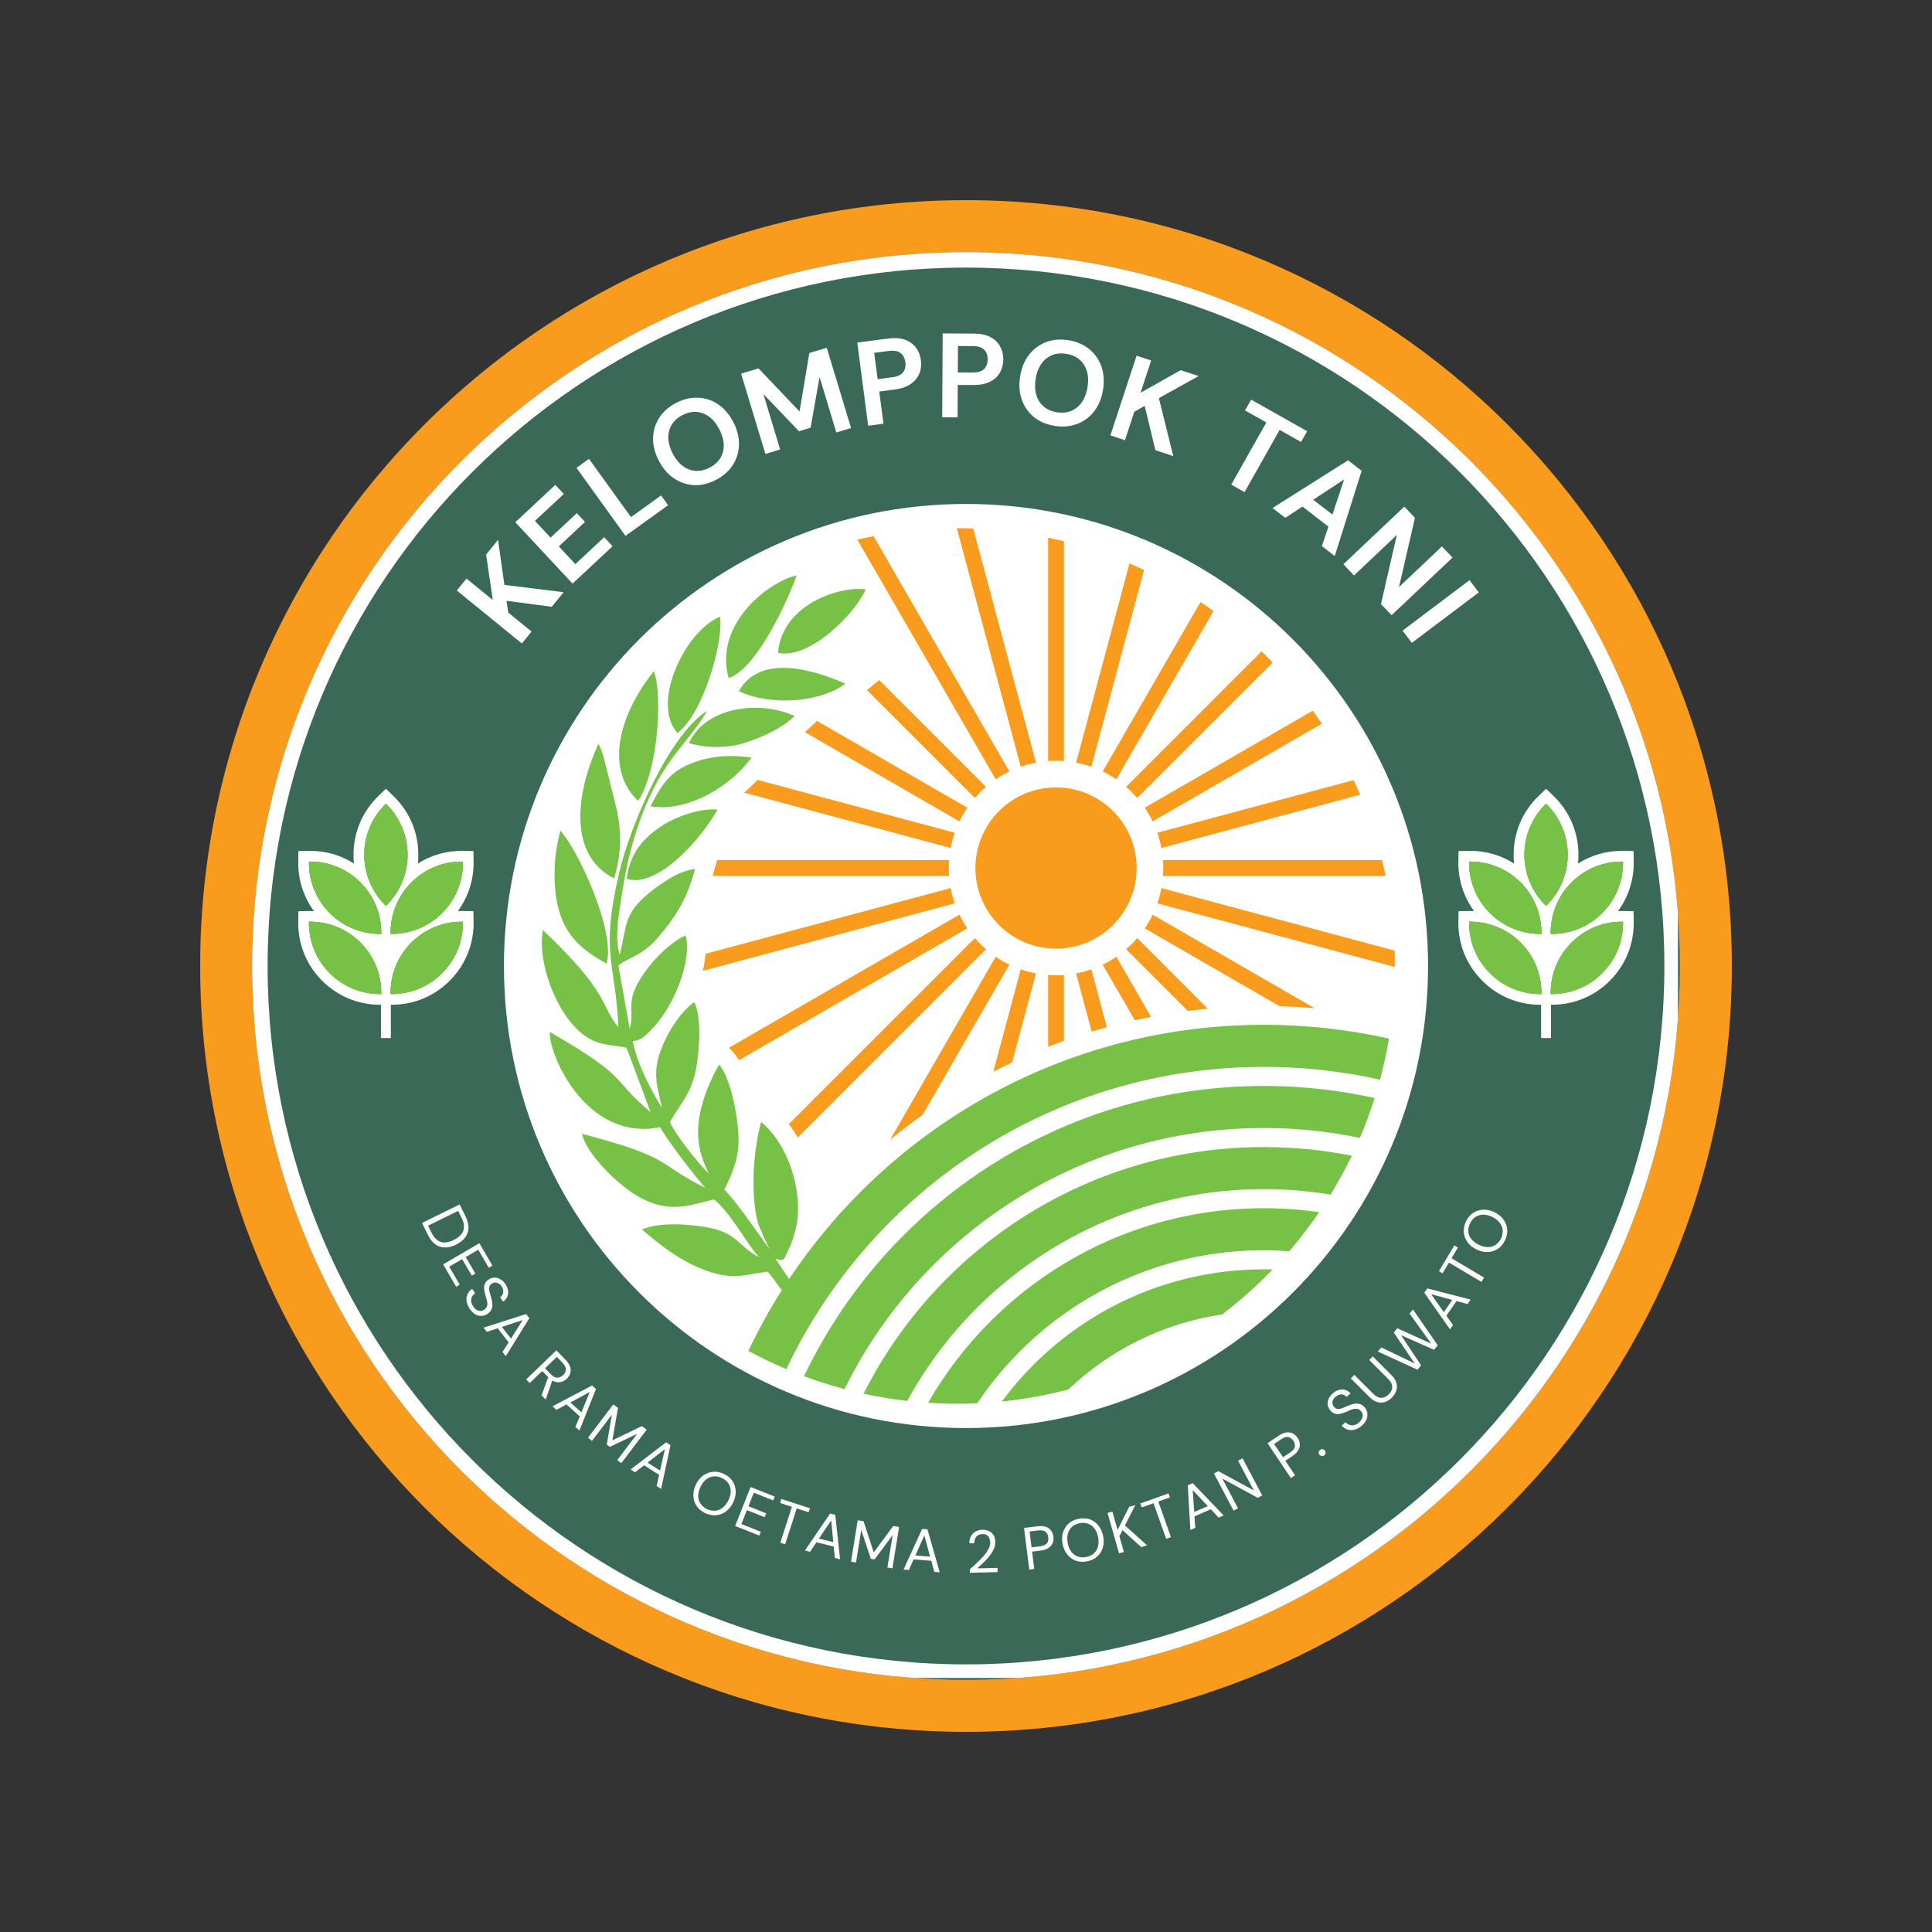 <svg xmlns="http://www.w3.org/2000/svg" xmlns:xlink="http://www.w3.org/1999/xlink" width="500" zoomAndPan="magnify" viewBox="0 0 375 375" height="500" preserveAspectRatio="xMidYMid meet" version="1.2"><rect x="0" y="0" width="375" height="375" fill="#333333" stroke="none"/><defs><clipPath id="9dbf26612f"><path d="M 38.852 38.852 L 336.148 38.852 L 336.148 336.148 L 38.852 336.148 Z M 38.852 38.852 "/></clipPath><clipPath id="fe95347f27"><path d="M 187.5 38.852 C 105.402 38.852 38.852 105.402 38.852 187.5 C 38.852 269.598 105.402 336.148 187.5 336.148 C 269.598 336.148 336.148 269.598 336.148 187.5 C 336.148 105.402 269.598 38.852 187.5 38.852 Z M 187.5 38.852 "/></clipPath><clipPath id="60fd1e4ea3"><path d="M 0.852 0.852 L 298.148 0.852 L 298.148 298.148 L 0.852 298.148 Z M 0.852 0.852 "/></clipPath><clipPath id="c0e31110ae"><path d="M 149.5 0.852 C 67.402 0.852 0.852 67.402 0.852 149.5 C 0.852 231.598 67.402 298.148 149.5 298.148 C 231.598 298.148 298.148 231.598 298.148 149.5 C 298.148 67.402 231.598 0.852 149.5 0.852 Z M 149.5 0.852 "/></clipPath><clipPath id="288720eb44"><rect x="0" width="299" y="0" height="299"/></clipPath><clipPath id="74df8979da"><path d="M 48.941 48.941 L 326.059 48.941 L 326.059 326.059 L 48.941 326.059 Z M 48.941 48.941 "/></clipPath><clipPath id="d04de8c568"><path d="M 187.5 48.941 C 110.977 48.941 48.941 110.977 48.941 187.5 C 48.941 264.023 110.977 326.059 187.5 326.059 C 264.023 326.059 326.059 264.023 326.059 187.5 C 326.059 110.977 264.023 48.941 187.5 48.941 Z M 187.5 48.941 "/></clipPath><clipPath id="161b462e43"><path d="M 0.941 0.941 L 278.059 0.941 L 278.059 278.059 L 0.941 278.059 Z M 0.941 0.941 "/></clipPath><clipPath id="19cabf9811"><path d="M 139.5 0.941 C 62.977 0.941 0.941 62.977 0.941 139.5 C 0.941 216.023 62.977 278.059 139.5 278.059 C 216.023 278.059 278.059 216.023 278.059 139.5 C 278.059 62.977 216.023 0.941 139.5 0.941 Z M 139.5 0.941 "/></clipPath><clipPath id="a5c4eb776a"><rect x="0" width="279" y="0" height="279"/></clipPath><clipPath id="d09b77405b"><path d="M 48.941 48.941 L 325.691 48.941 L 325.691 325.691 L 48.941 325.691 Z M 48.941 48.941 "/></clipPath><clipPath id="1ace2c5203"><path d="M 187.496 48.941 C 110.973 48.941 48.941 110.973 48.941 187.496 C 48.941 264.02 110.973 326.055 187.496 326.055 C 264.02 326.055 326.055 264.02 326.055 187.496 C 326.055 110.973 264.02 48.941 187.496 48.941 Z M 187.496 48.941 "/></clipPath><clipPath id="f9eab97860"><path d="M 97.816 97.816 L 277.184 97.816 L 277.184 277.184 L 97.816 277.184 Z M 97.816 97.816 "/></clipPath><clipPath id="162660336d"><path d="M 187.5 97.816 C 137.969 97.816 97.816 137.969 97.816 187.5 C 97.816 237.031 137.969 277.184 187.5 277.184 C 237.031 277.184 277.184 237.031 277.184 187.5 C 277.184 137.969 237.031 97.816 187.5 97.816 Z M 187.5 97.816 "/></clipPath><clipPath id="2124b24910"><path d="M 0.816 0.816 L 180.184 0.816 L 180.184 180.184 L 0.816 180.184 Z M 0.816 0.816 "/></clipPath><clipPath id="5caa065c7b"><path d="M 90.5 0.816 C 40.969 0.816 0.816 40.969 0.816 90.5 C 0.816 140.031 40.969 180.184 90.5 180.184 C 140.031 180.184 180.184 140.031 180.184 90.5 C 180.184 40.969 140.031 0.816 90.5 0.816 Z M 90.5 0.816 "/></clipPath><clipPath id="23a52ab82b"><rect x="0" width="181" y="0" height="181"/></clipPath><clipPath id="ef1a6385ae"><path d="M 136 102.52 L 270.719 102.52 L 270.719 222 L 136 222 Z M 136 102.52 "/></clipPath><clipPath id="fe783d4ade"><path d="M 105 111 L 270 111 L 270 272.77 L 105 272.77 Z M 105 111 "/></clipPath><clipPath id="bbca2e6431"><path d="M 57.812 153.086 L 92 153.086 L 92 201.836 L 57.812 201.836 Z M 57.812 153.086 "/></clipPath><clipPath id="699f3361fc"><path d="M 283 153.086 L 317.496 153.086 L 317.496 201.836 L 283 201.836 Z M 283 153.086 "/></clipPath><clipPath id="3e56f524cb"><rect x="0" width="212" y="0" height="74"/></clipPath><clipPath id="a9334e857a"><rect x="0" width="220" y="0" height="80"/></clipPath></defs><g id="06336a9259"><g clip-rule="nonzero" clip-path="url(#9dbf26612f)"><g clip-rule="nonzero" clip-path="url(#fe95347f27)"><g transform="matrix(1,0,0,1,38,38)"><g clip-path="url(#288720eb44)"><g clip-rule="nonzero" clip-path="url(#60fd1e4ea3)"><g clip-rule="nonzero" clip-path="url(#c0e31110ae)"><path style=" stroke:none;fill-rule:nonzero;fill:#f99b1c;fill-opacity:1;" d="M 0.852 0.852 L 298.148 0.852 L 298.148 298.148 L 0.852 298.148 Z M 0.852 0.852 "/></g></g></g></g></g></g><g clip-rule="nonzero" clip-path="url(#74df8979da)"><g clip-rule="nonzero" clip-path="url(#d04de8c568)"><g transform="matrix(1,0,0,1,48,48)"><g clip-path="url(#a5c4eb776a)"><g clip-rule="nonzero" clip-path="url(#161b462e43)"><g clip-rule="nonzero" clip-path="url(#19cabf9811)"><path style=" stroke:none;fill-rule:nonzero;fill:#3b6958;fill-opacity:1;" d="M 0.941 0.941 L 278.059 0.941 L 278.059 278.059 L 0.941 278.059 Z M 0.941 0.941 "/></g></g></g></g></g></g><g clip-rule="nonzero" clip-path="url(#d09b77405b)"><g clip-rule="nonzero" clip-path="url(#1ace2c5203)"><path style="fill:none;stroke-width:8;stroke-linecap:butt;stroke-linejoin:miter;stroke:#ffffff;stroke-opacity:1;stroke-miterlimit:4;" d="M 184.742 0.002 C 82.71 0.002 0.002 82.71 0.002 184.742 C 0.002 286.773 82.71 369.487 184.742 369.487 C 286.773 369.487 369.487 286.773 369.487 184.742 C 369.487 82.71 286.773 0.002 184.742 0.002 Z M 184.742 0.002 " transform="matrix(0.75,0,0,0.75,48.94,48.94)"/></g></g><g clip-rule="nonzero" clip-path="url(#f9eab97860)"><g clip-rule="nonzero" clip-path="url(#162660336d)"><g transform="matrix(1,0,0,1,97,97)"><g clip-path="url(#23a52ab82b)"><g clip-rule="nonzero" clip-path="url(#2124b24910)"><g clip-rule="nonzero" clip-path="url(#5caa065c7b)"><path style=" stroke:none;fill-rule:nonzero;fill:#ffffff;fill-opacity:1;" d="M 0.816 0.816 L 180.184 0.816 L 180.184 180.184 L 0.816 180.184 Z M 0.816 0.816 "/></g></g></g></g></g></g><g clip-rule="nonzero" clip-path="url(#ef1a6385ae)"><path style=" stroke:none;fill-rule:evenodd;fill:#f99b1c;fill-opacity:1;" d="M 185.785 102.52 C 186.832 102.52 187.867 102.543 188.902 102.582 L 201.082 148.035 C 200.066 148.227 199.078 148.492 198.125 148.824 L 185.715 102.52 Z M 204.977 152.836 C 213.621 152.836 220.625 159.844 220.625 168.484 C 220.625 177.129 213.621 184.137 204.977 184.137 C 196.332 184.137 189.328 177.129 189.328 168.484 C 189.328 159.844 196.332 152.836 204.977 152.836 Z M 203.445 104.363 C 204.473 104.578 205.492 104.816 206.508 105.066 L 206.508 147.723 C 206.004 147.688 205.492 147.668 204.977 147.668 C 204.461 147.668 203.949 147.688 203.445 147.723 Z M 219.234 109.359 C 220.184 109.766 221.129 110.195 222.062 110.637 L 211.832 148.824 C 210.871 148.492 209.887 148.227 208.871 148.035 Z M 233.02 116.852 C 233.871 117.422 234.711 118.008 235.539 118.609 L 216.684 151.27 C 215.844 150.699 214.957 150.184 214.031 149.734 Z M 244.867 126.426 C 245.602 127.137 246.324 127.859 247.031 128.594 L 220.738 154.887 C 220.07 154.113 219.348 153.391 218.574 152.723 Z M 254.82 137.938 C 255.418 138.773 256 139.613 256.566 140.469 L 223.727 159.43 C 223.277 158.504 222.766 157.621 222.191 156.777 Z M 262.742 151.422 C 263.18 152.355 263.605 153.301 264.012 154.254 L 225.426 164.59 C 225.234 163.574 224.969 162.59 224.637 161.633 Z M 268.254 166.953 C 268.508 167.969 268.742 168.988 268.957 170.016 L 225.738 170.016 C 225.773 169.512 225.793 169 225.793 168.484 C 225.793 167.969 225.773 167.457 225.738 166.953 Z M 270.703 184.512 C 270.738 185.504 270.762 186.492 270.762 187.492 C 270.762 187.562 270.758 187.629 270.758 187.695 L 224.637 175.34 C 224.969 174.383 225.234 173.395 225.426 172.379 Z M 248.383 195.312 L 222.191 180.191 C 222.766 179.352 223.277 178.465 223.727 177.539 L 255.164 195.691 C 252.906 195.5 250.645 195.375 248.383 195.312 Z M 230.547 196.219 L 218.574 184.246 C 219.348 183.578 220.07 182.855 220.738 182.082 L 234.441 195.785 C 233.141 195.91 231.844 196.055 230.547 196.219 Z M 220.266 198.031 L 214.031 187.234 C 214.957 186.785 215.844 186.273 216.684 185.699 L 223.422 197.371 C 222.367 197.578 221.312 197.797 220.266 198.031 Z M 158.574 139.926 L 187.762 156.777 C 187.191 157.621 186.676 158.504 186.227 159.43 L 156.223 142.105 C 156.395 141.957 156.566 141.801 156.73 141.645 Z M 170.656 131.996 L 191.379 152.723 C 190.605 153.391 189.883 154.113 189.215 154.887 L 168.277 133.949 Z M 166.406 104.742 C 167.449 104.496 168.5 104.277 169.559 104.074 L 195.922 149.734 C 194.996 150.184 194.113 150.699 193.27 151.27 Z M 147.02 151.371 L 185.316 161.633 C 184.984 162.59 184.715 163.574 184.523 164.59 L 144.43 153.848 C 145.355 153.062 146.223 152.23 147.02 151.371 Z M 139.172 166.953 L 184.215 166.953 C 184.18 167.457 184.16 167.969 184.16 168.484 C 184.16 169 184.18 169.512 184.215 170.016 L 138.324 170.016 C 138.355 169.898 138.391 169.777 138.426 169.66 Z M 136.938 185.129 L 184.523 172.379 C 184.715 173.395 184.984 174.383 185.316 175.34 L 136.426 188.438 C 136.68 187.32 136.855 186.211 136.938 185.129 Z M 141.508 203.359 L 186.227 177.539 C 186.676 178.465 187.191 179.352 187.762 180.191 L 143.414 205.797 C 143.059 205.188 142.672 204.641 142.25 204.176 Z M 153.113 218.18 L 189.215 182.082 C 189.883 182.855 190.605 183.578 191.379 184.246 L 154.84 220.789 C 154.312 219.871 153.738 219 153.113 218.18 Z M 172.75 221.242 L 193.27 185.699 C 194.113 186.273 194.996 186.785 195.922 187.234 L 179.086 216.391 C 176.922 217.93 174.809 219.547 172.75 221.242 Z M 192.801 208.016 L 198.125 188.148 C 199.078 188.477 200.066 188.746 201.082 188.938 L 196.453 206.207 C 195.227 206.785 194.008 207.391 192.801 208.016 Z M 203.445 203.184 L 203.445 189.246 C 203.949 189.281 204.461 189.301 204.977 189.301 C 205.492 189.301 206.004 189.281 206.508 189.246 L 206.508 202.027 C 205.48 202.398 204.461 202.785 203.445 203.184 Z M 211.898 200.238 L 208.871 188.938 C 209.887 188.746 210.871 188.477 211.832 188.148 L 214.84 199.383 C 213.855 199.656 212.875 199.938 211.898 200.238 Z M 211.898 200.238 "/></g><g clip-rule="nonzero" clip-path="url(#fe783d4ade)"><path style=" stroke:none;fill-rule:evenodd;fill:#77c146;fill-opacity:1;" d="M 269.59 201.586 C 269.141 204.293 268.559 206.957 267.859 209.566 C 260.602 207.941 253.055 207.078 245.309 207.078 C 217 207.078 191.367 218.555 172.816 237.105 C 164.547 245.375 157.684 255.055 152.617 265.75 C 150.098 264.68 147.645 263.496 145.262 262.199 C 147.188 258.137 149.355 254.211 151.742 250.441 C 150.98 249.395 149.367 247.168 149 246.852 C 144.426 247.352 142.305 248.695 136.352 246.348 C 131.539 244.449 127.988 241.523 124.582 238.621 L 126.316 238.07 C 129.512 237.398 132.941 237.602 136.258 238.062 C 143.395 239.059 143.023 241.906 147.48 244.082 C 145.742 242.766 141.863 235.297 138.57 232.805 C 133.805 233.945 129.367 235.953 122.699 231.5 C 118.938 228.984 113.535 223.414 113 220.074 C 131.016 224.824 127.07 225.695 136.926 230.57 C 134.965 228.461 129.195 220.906 128.129 218.777 L 126.195 219.074 C 113.043 220.094 106.434 204.309 106.723 200.297 C 122.535 209.449 118.188 209.051 126.277 215.859 L 121.609 203.363 C 118.672 202.664 116.359 203.168 113.242 200.836 C 108.129 197.012 104.25 187.059 105.363 180.504 C 118.547 193.039 116.348 194.867 120.031 199.406 C 119.465 186.438 116.465 185.383 120.18 169.387 C 122.301 160.262 129.926 142.5 137.242 137.988 C 135.102 141.809 131.93 144.891 129.348 148.789 C 124.512 156.09 121.926 165.305 120.676 173.801 C 120.191 177.094 119.461 180.738 119.973 184.02 C 120.062 184.586 120.172 184.961 120.277 185.352 C 121.66 180.004 120.949 177.5 125.727 173.547 C 128.062 171.613 131.793 168.93 134.91 168.691 C 133.547 173.641 131.965 176.734 128.695 180.805 C 127.277 182.578 126.227 183.68 124.387 184.895 C 123.074 185.762 120.867 186.613 120.02 187.402 L 122.23 199.664 C 123.285 195.805 121.086 194.504 125.027 188.875 C 127.246 185.703 130.324 182.832 133.082 181.547 C 134.383 186.664 130.695 195.234 126.992 199.234 C 125.566 200.777 124.609 201.965 122.797 202.066 C 123.715 206.434 125.926 210.816 128.473 215.047 C 127.926 211.957 126.566 209.16 127.996 204.641 C 129.16 200.953 131.949 196.449 134.781 194.488 C 135.996 197.203 135.875 201.965 135.367 205.824 C 134.598 211.625 132.871 213.07 130.004 217.797 C 131.176 220.344 135.551 225.848 137.625 227.84 C 134.285 221.562 134.844 215.277 139.551 206.625 C 141.621 208.902 142.754 215.012 143.082 217.582 C 143.73 222.738 143.293 225.539 140.598 230.898 C 143.293 233.625 147.098 239.449 149.5 242.586 C 149.168 242.176 147.254 237.969 147.078 237.277 C 145.652 231.688 146.18 223.438 147.734 217.758 C 153.184 222.301 155.871 231.496 154.59 237.883 C 154.309 239.297 153.816 241.02 153.172 242.309 C 152.074 244.492 152.352 244.922 150.516 244.305 C 150.98 244.98 152.238 246.867 153.156 248.266 C 157.223 242.168 161.879 236.496 167.043 231.332 C 187.074 211.301 214.746 198.914 245.309 198.914 C 253.652 198.914 261.773 199.84 269.59 201.586 Z M 266.82 213.129 C 265.988 215.766 265.031 218.348 263.953 220.867 C 257.934 219.609 251.699 218.945 245.309 218.945 C 220.273 218.945 197.613 229.094 181.207 245.496 C 174.207 252.5 168.344 260.641 163.926 269.621 C 161.25 268.914 158.629 268.074 156.062 267.117 C 160.938 256.895 167.516 247.641 175.434 239.723 C 193.316 221.84 218.02 210.781 245.309 210.781 C 252.699 210.781 259.895 211.59 266.82 213.129 Z M 262.387 224.324 C 261.137 226.914 259.758 229.434 258.262 231.871 C 254.047 231.172 249.719 230.809 245.309 230.809 C 223.551 230.809 203.855 239.629 189.598 253.887 C 184.285 259.199 179.727 265.266 176.102 271.914 C 173.227 271.586 170.398 271.121 167.617 270.512 C 171.812 262.195 177.301 254.637 183.824 248.113 C 199.559 232.379 221.297 222.645 245.309 222.645 C 251.156 222.645 256.863 223.223 262.387 224.324 Z M 256.059 235.277 C 254.262 237.914 252.32 240.445 250.246 242.859 C 248.617 242.738 246.969 242.676 245.309 242.676 C 226.828 242.676 210.098 250.168 197.988 262.277 C 194.906 265.359 192.125 268.742 189.688 272.375 C 188.395 272.434 187.094 272.469 185.785 272.469 C 183.887 272.469 182.008 272.398 180.141 272.277 C 183.461 266.492 187.531 261.191 192.215 256.504 C 205.801 242.914 224.574 234.512 245.309 234.512 C 248.957 234.512 252.547 234.773 256.059 235.277 Z M 247.023 246.398 C 243.988 249.555 240.707 252.477 237.219 255.133 C 225.734 256.824 215.402 262.062 207.375 269.695 C 203.184 270.793 198.871 271.582 194.457 272.031 C 196.328 269.5 198.387 267.113 200.605 264.895 C 212.047 253.453 227.852 246.379 245.309 246.379 C 245.879 246.379 246.453 246.387 247.023 246.398 Z M 151.004 126.703 C 157.207 128.121 166.156 118.875 168.023 114.41 C 163.723 113.66 151.887 116.887 151.004 126.703 Z M 143.395 134.156 C 150.359 137.395 160.164 135.898 164.062 132.699 C 158.027 130.012 147.547 126.785 143.395 134.156 Z M 133.734 144.242 C 137.633 145.391 141.816 145.098 144.676 144.152 C 148.184 142.988 151.559 141.492 154.246 138.984 C 147.051 135.688 136.664 137.48 133.734 144.242 Z M 126.281 156.488 C 132.781 157.66 141.234 153.332 145.875 147.051 C 141.828 146.422 137.941 146.773 134.824 147.922 C 130.699 149.441 128.863 151.297 126.281 156.488 Z M 141.43 131.629 C 147.016 129.723 152.965 116.355 154.633 111.703 C 149.75 112.633 138.434 120.82 141.43 131.629 Z M 121.633 170.562 C 127.254 172.461 135.512 163.703 139.277 157.148 C 136.031 156.785 131.266 158.504 128.805 160.082 C 124.949 162.559 122.344 165.336 121.633 170.562 Z M 131.496 142.258 C 136.336 138.785 140.465 124.855 139.773 119.688 C 133.02 122.406 126.25 136.453 131.496 142.258 Z M 123.859 155.449 C 127.746 149.73 128.656 134.754 126.922 130.27 C 120.262 138.539 117.258 149.211 123.859 155.449 Z M 119.215 170.52 C 121.598 162 119.812 157.762 118.203 151.07 L 117.055 146.523 C 116.996 146.363 116.82 145.879 116.754 145.715 C 116.352 144.738 116.703 145.375 116.141 144.383 C 111.844 153.855 110.117 165.871 119.215 170.52 Z M 117.742 187.051 C 119.562 180.734 112.086 164.754 108.777 161.254 C 107.398 166.051 107.324 171.836 108.242 175.719 C 109.375 180.512 111.598 183.688 117.742 187.051 Z M 117.742 187.051 "/></g><g clip-rule="nonzero" clip-path="url(#bbca2e6431)"><path style=" stroke:none;fill-rule:nonzero;fill:#ffffff;fill-opacity:1;" d="M 91.891 176.863 L 89.875 176.828 C 89.785 176.828 89.695 176.824 89.605 176.824 C 89.359 176.824 89.113 176.832 88.871 176.844 C 90.91 174.066 91.984 170.723 91.926 167.203 L 91.891 165.188 L 89.875 165.152 C 89.785 165.152 89.695 165.152 89.605 165.152 C 86.551 165.152 83.625 166.012 81.105 167.613 C 81.168 167.051 81.195 166.484 81.195 165.91 C 81.195 161.57 79.477 157.516 76.355 154.496 L 74.906 153.094 L 73.457 154.496 C 70.336 157.516 68.613 161.57 68.613 165.91 C 68.613 166.484 68.645 167.051 68.703 167.613 C 66.184 166.008 63.262 165.152 60.203 165.152 C 60.113 165.152 60.023 165.152 59.938 165.152 L 57.922 165.188 L 57.887 167.203 C 57.828 170.719 58.898 174.066 60.938 176.844 C 60.695 176.832 60.449 176.824 60.203 176.824 C 60.113 176.824 60.023 176.824 59.938 176.828 L 57.922 176.859 L 57.887 178.875 C 57.812 183.219 59.465 187.301 62.535 190.371 C 65.535 193.371 69.52 195.023 73.762 195.023 C 73.824 195.023 73.883 195.023 73.945 195.023 L 73.945 201.484 L 75.863 201.484 L 75.863 195.023 C 75.926 195.023 75.984 195.023 76.047 195.023 C 80.289 195.023 84.277 193.371 87.277 190.371 C 90.348 187.301 91.996 183.219 91.926 178.879 Z M 91.891 176.863 "/></g><path style=" stroke:none;fill-rule:nonzero;fill:#77c146;fill-opacity:1;" d="M 79.113 165.91 C 79.113 169.805 77.5 173.32 74.906 175.828 C 72.312 173.32 70.699 169.805 70.699 165.91 C 70.699 162.02 72.312 158.5 74.906 155.996 C 77.5 158.504 79.113 162.02 79.113 165.91 Z M 79.113 165.91 "/><path style=" stroke:none;fill-rule:nonzero;fill:#77c146;fill-opacity:1;" d="M 85.801 177.227 C 83.047 179.977 79.422 181.324 75.816 181.266 C 75.754 177.656 77.102 174.027 79.852 171.277 C 82.605 168.523 86.234 167.176 89.84 167.238 C 89.898 170.844 88.555 174.473 85.801 177.227 Z M 85.801 177.227 "/><path style=" stroke:none;fill-rule:nonzero;fill:#77c146;fill-opacity:1;" d="M 69.957 171.277 C 72.711 174.027 74.059 177.656 73.996 181.262 C 70.391 181.324 66.762 179.977 64.008 177.227 C 61.254 174.473 59.91 170.844 59.973 167.238 C 63.578 167.176 67.207 168.523 69.957 171.277 Z M 69.957 171.277 "/><path style=" stroke:none;fill-rule:nonzero;fill:#77c146;fill-opacity:1;" d="M 85.801 188.898 C 83.047 191.652 79.422 193 75.816 192.938 C 75.754 189.332 77.102 185.703 79.852 182.949 C 82.605 180.195 86.234 178.852 89.84 178.914 C 89.898 182.52 88.555 186.148 85.801 188.898 Z M 85.801 188.898 "/><path style=" stroke:none;fill-rule:nonzero;fill:#77c146;fill-opacity:1;" d="M 69.957 182.949 C 72.711 185.703 74.059 189.328 73.996 192.938 C 70.391 193 66.762 191.652 64.008 188.898 C 61.254 186.145 59.91 182.52 59.973 178.91 C 63.578 178.852 67.207 180.199 69.957 182.949 Z M 69.957 182.949 "/><path style=" stroke:none;fill-rule:nonzero;fill:#77c146;fill-opacity:1;" d="M 79.113 165.91 C 79.113 169.805 77.5 173.32 74.906 175.828 C 72.312 173.32 70.699 169.805 70.699 165.91 C 70.699 162.02 72.312 158.5 74.906 155.996 C 77.5 158.504 79.113 162.02 79.113 165.91 Z M 79.113 165.91 "/><path style=" stroke:none;fill-rule:nonzero;fill:#77c146;fill-opacity:1;" d="M 79.113 165.91 C 79.113 169.805 77.5 173.32 74.906 175.828 C 72.312 173.32 70.699 169.805 70.699 165.91 C 70.699 162.02 72.312 158.5 74.906 155.996 C 77.5 158.504 79.113 162.02 79.113 165.91 Z M 79.113 165.91 "/><path style=" stroke:none;fill-rule:nonzero;fill:#77c146;fill-opacity:1;" d="M 85.801 177.227 C 83.047 179.977 79.422 181.324 75.816 181.266 C 75.754 177.656 77.102 174.027 79.852 171.277 C 82.605 168.523 86.234 167.176 89.84 167.238 C 89.898 170.844 88.555 174.473 85.801 177.227 Z M 85.801 177.227 "/><path style=" stroke:none;fill-rule:nonzero;fill:#77c146;fill-opacity:1;" d="M 69.957 171.277 C 72.711 174.027 74.059 177.656 73.996 181.262 C 70.391 181.324 66.762 179.977 64.008 177.227 C 61.254 174.473 59.91 170.844 59.973 167.238 C 63.578 167.176 67.207 168.523 69.957 171.277 Z M 69.957 171.277 "/><path style=" stroke:none;fill-rule:nonzero;fill:#77c146;fill-opacity:1;" d="M 85.801 188.898 C 83.047 191.652 79.422 193 75.816 192.938 C 75.754 189.332 77.102 185.703 79.852 182.949 C 82.605 180.195 86.234 178.852 89.84 178.914 C 89.898 182.52 88.555 186.148 85.801 188.898 Z M 85.801 188.898 "/><path style=" stroke:none;fill-rule:nonzero;fill:#77c146;fill-opacity:1;" d="M 69.957 182.949 C 72.711 185.703 74.059 189.328 73.996 192.938 C 70.391 193 66.762 191.652 64.008 188.898 C 61.254 186.145 59.91 182.52 59.973 178.91 C 63.578 178.852 67.207 180.199 69.957 182.949 Z M 69.957 182.949 "/><path style=" stroke:none;fill-rule:nonzero;fill:#77c146;fill-opacity:1;" d="M 85.801 177.227 C 83.047 179.977 79.422 181.324 75.816 181.266 C 75.754 177.656 77.102 174.027 79.852 171.277 C 82.605 168.523 86.234 167.176 89.84 167.238 C 89.898 170.844 88.555 174.473 85.801 177.227 Z M 85.801 177.227 "/><path style=" stroke:none;fill-rule:nonzero;fill:#77c146;fill-opacity:1;" d="M 69.957 171.277 C 72.711 174.027 74.059 177.656 73.996 181.262 C 70.391 181.324 66.762 179.977 64.008 177.227 C 61.254 174.473 59.91 170.844 59.973 167.238 C 63.578 167.176 67.207 168.523 69.957 171.277 Z M 69.957 171.277 "/><path style=" stroke:none;fill-rule:nonzero;fill:#77c146;fill-opacity:1;" d="M 85.801 188.898 C 83.047 191.652 79.422 193 75.816 192.938 C 75.754 189.332 77.102 185.703 79.852 182.949 C 82.605 180.195 86.234 178.852 89.84 178.914 C 89.898 182.52 88.555 186.148 85.801 188.898 Z M 85.801 188.898 "/><path style=" stroke:none;fill-rule:nonzero;fill:#77c146;fill-opacity:1;" d="M 69.957 182.949 C 72.711 185.703 74.059 189.328 73.996 192.938 C 70.391 193 66.762 191.652 64.008 188.898 C 61.254 186.145 59.91 182.52 59.973 178.91 C 63.578 178.852 67.207 180.199 69.957 182.949 Z M 69.957 182.949 "/><path style=" stroke:none;fill-rule:nonzero;fill:#77c146;fill-opacity:1;" d="M 85.801 177.227 C 83.047 179.977 79.422 181.324 75.816 181.266 C 75.754 177.656 77.102 174.027 79.852 171.277 C 82.605 168.523 86.234 167.176 89.84 167.238 C 89.898 170.844 88.555 174.473 85.801 177.227 Z M 85.801 177.227 "/><path style=" stroke:none;fill-rule:nonzero;fill:#77c146;fill-opacity:1;" d="M 69.957 171.277 C 72.711 174.027 74.059 177.656 73.996 181.262 C 70.391 181.324 66.762 179.977 64.008 177.227 C 61.254 174.473 59.91 170.844 59.973 167.238 C 63.578 167.176 67.207 168.523 69.957 171.277 Z M 69.957 171.277 "/><path style=" stroke:none;fill-rule:nonzero;fill:#77c146;fill-opacity:1;" d="M 85.801 188.898 C 83.047 191.652 79.422 193 75.816 192.938 C 75.754 189.332 77.102 185.703 79.852 182.949 C 82.605 180.195 86.234 178.852 89.84 178.914 C 89.898 182.52 88.555 186.148 85.801 188.898 Z M 85.801 188.898 "/><path style=" stroke:none;fill-rule:nonzero;fill:#77c146;fill-opacity:1;" d="M 69.957 182.949 C 72.711 185.703 74.059 189.328 73.996 192.938 C 70.391 193 66.762 191.652 64.008 188.898 C 61.254 186.145 59.91 182.52 59.973 178.91 C 63.578 178.852 67.207 180.199 69.957 182.949 Z M 69.957 182.949 "/><g clip-rule="nonzero" clip-path="url(#699f3361fc)"><path style=" stroke:none;fill-rule:nonzero;fill:#ffffff;fill-opacity:1;" d="M 317.074 176.863 L 315.059 176.828 C 314.969 176.828 314.875 176.824 314.785 176.824 C 314.539 176.824 314.297 176.832 314.055 176.844 C 316.094 174.066 317.164 170.723 317.105 167.203 L 317.074 165.188 L 315.059 165.152 C 314.969 165.152 314.875 165.152 314.785 165.152 C 311.73 165.152 308.809 166.012 306.289 167.613 C 306.348 167.051 306.379 166.484 306.379 165.91 C 306.379 161.57 304.66 157.516 301.539 154.496 L 300.09 153.094 L 298.641 154.496 C 295.516 157.516 293.797 161.57 293.797 165.91 C 293.797 166.484 293.828 167.051 293.887 167.613 C 291.367 166.008 288.441 165.152 285.383 165.152 C 285.297 165.152 285.207 165.152 285.117 165.152 L 283.102 165.188 L 283.07 167.203 C 283.008 170.719 284.082 174.066 286.121 176.844 C 285.875 176.832 285.629 176.824 285.383 176.824 C 285.297 176.824 285.207 176.824 285.117 176.828 L 283.102 176.859 L 283.07 178.875 C 282.996 183.219 284.645 187.301 287.715 190.371 C 290.715 193.371 294.703 195.023 298.941 195.023 C 299.004 195.023 299.066 195.023 299.129 195.023 L 299.129 201.484 L 301.047 201.484 L 301.047 195.023 C 301.105 195.023 301.168 195.023 301.227 195.023 C 305.469 195.023 309.457 193.371 312.457 190.371 C 315.527 187.301 317.18 183.219 317.105 178.879 Z M 317.074 176.863 "/></g><path style=" stroke:none;fill-rule:nonzero;fill:#77c146;fill-opacity:1;" d="M 304.293 165.91 C 304.293 169.805 302.68 173.32 300.09 175.828 C 297.492 173.32 295.883 169.805 295.883 165.91 C 295.883 162.02 297.492 158.5 300.09 155.996 C 302.68 158.504 304.293 162.02 304.293 165.91 Z M 304.293 165.91 "/><path style=" stroke:none;fill-rule:nonzero;fill:#77c146;fill-opacity:1;" d="M 310.984 177.227 C 308.23 179.977 304.605 181.324 300.996 181.266 C 300.934 177.656 302.281 174.027 305.035 171.277 C 307.789 168.523 311.414 167.176 315.023 167.238 C 315.082 170.844 313.734 174.473 310.984 177.227 Z M 310.984 177.227 "/><path style=" stroke:none;fill-rule:nonzero;fill:#77c146;fill-opacity:1;" d="M 295.141 171.277 C 297.895 174.027 299.238 177.656 299.18 181.262 C 295.57 181.324 291.945 179.977 289.191 177.227 C 286.438 174.473 285.09 170.844 285.152 167.238 C 288.762 167.176 292.387 168.523 295.141 171.277 Z M 295.141 171.277 "/><path style=" stroke:none;fill-rule:nonzero;fill:#77c146;fill-opacity:1;" d="M 310.984 188.898 C 308.23 191.652 304.605 193 300.996 192.938 C 300.934 189.332 302.281 185.703 305.035 182.949 C 307.789 180.195 311.414 178.852 315.023 178.914 C 315.082 182.52 313.734 186.148 310.984 188.898 Z M 310.984 188.898 "/><path style=" stroke:none;fill-rule:nonzero;fill:#77c146;fill-opacity:1;" d="M 295.141 182.949 C 297.895 185.703 299.238 189.328 299.18 192.938 C 295.57 193 291.945 191.652 289.191 188.898 C 286.438 186.145 285.09 182.52 285.152 178.91 C 288.762 178.852 292.387 180.199 295.141 182.949 Z M 295.141 182.949 "/><path style=" stroke:none;fill-rule:nonzero;fill:#77c146;fill-opacity:1;" d="M 304.293 165.91 C 304.293 169.805 302.68 173.32 300.09 175.828 C 297.492 173.32 295.883 169.805 295.883 165.91 C 295.883 162.02 297.492 158.5 300.09 155.996 C 302.68 158.504 304.293 162.02 304.293 165.91 Z M 304.293 165.91 "/><path style=" stroke:none;fill-rule:nonzero;fill:#77c146;fill-opacity:1;" d="M 304.293 165.91 C 304.293 169.805 302.68 173.32 300.09 175.828 C 297.492 173.32 295.883 169.805 295.883 165.91 C 295.883 162.02 297.492 158.5 300.09 155.996 C 302.68 158.504 304.293 162.02 304.293 165.91 Z M 304.293 165.91 "/><path style=" stroke:none;fill-rule:nonzero;fill:#77c146;fill-opacity:1;" d="M 310.984 177.227 C 308.23 179.977 304.605 181.324 300.996 181.266 C 300.934 177.656 302.281 174.027 305.035 171.277 C 307.789 168.523 311.414 167.176 315.023 167.238 C 315.082 170.844 313.734 174.473 310.984 177.227 Z M 310.984 177.227 "/><path style=" stroke:none;fill-rule:nonzero;fill:#77c146;fill-opacity:1;" d="M 295.141 171.277 C 297.895 174.027 299.238 177.656 299.18 181.262 C 295.57 181.324 291.945 179.977 289.191 177.227 C 286.438 174.473 285.09 170.844 285.152 167.238 C 288.762 167.176 292.387 168.523 295.141 171.277 Z M 295.141 171.277 "/><path style=" stroke:none;fill-rule:nonzero;fill:#77c146;fill-opacity:1;" d="M 310.984 188.898 C 308.23 191.652 304.605 193 300.996 192.938 C 300.934 189.332 302.281 185.703 305.035 182.949 C 307.789 180.195 311.414 178.852 315.023 178.914 C 315.082 182.52 313.734 186.148 310.984 188.898 Z M 310.984 188.898 "/><path style=" stroke:none;fill-rule:nonzero;fill:#77c146;fill-opacity:1;" d="M 295.141 182.949 C 297.895 185.703 299.238 189.328 299.18 192.938 C 295.57 193 291.945 191.652 289.191 188.898 C 286.438 186.145 285.09 182.52 285.152 178.91 C 288.762 178.852 292.387 180.199 295.141 182.949 Z M 295.141 182.949 "/><path style=" stroke:none;fill-rule:nonzero;fill:#77c146;fill-opacity:1;" d="M 310.984 177.227 C 308.23 179.977 304.605 181.324 300.996 181.266 C 300.934 177.656 302.281 174.027 305.035 171.277 C 307.789 168.523 311.414 167.176 315.023 167.238 C 315.082 170.844 313.734 174.473 310.984 177.227 Z M 310.984 177.227 "/><path style=" stroke:none;fill-rule:nonzero;fill:#77c146;fill-opacity:1;" d="M 295.141 171.277 C 297.895 174.027 299.238 177.656 299.18 181.262 C 295.57 181.324 291.945 179.977 289.191 177.227 C 286.438 174.473 285.09 170.844 285.152 167.238 C 288.762 167.176 292.387 168.523 295.141 171.277 Z M 295.141 171.277 "/><path style=" stroke:none;fill-rule:nonzero;fill:#77c146;fill-opacity:1;" d="M 310.984 188.898 C 308.23 191.652 304.605 193 300.996 192.938 C 300.934 189.332 302.281 185.703 305.035 182.949 C 307.789 180.195 311.414 178.852 315.023 178.914 C 315.082 182.52 313.734 186.148 310.984 188.898 Z M 310.984 188.898 "/><path style=" stroke:none;fill-rule:nonzero;fill:#77c146;fill-opacity:1;" d="M 295.141 182.949 C 297.895 185.703 299.238 189.328 299.18 192.938 C 295.57 193 291.945 191.652 289.191 188.898 C 286.438 186.145 285.09 182.52 285.152 178.91 C 288.762 178.852 292.387 180.199 295.141 182.949 Z M 295.141 182.949 "/><path style=" stroke:none;fill-rule:nonzero;fill:#77c146;fill-opacity:1;" d="M 310.984 177.227 C 308.23 179.977 304.605 181.324 300.996 181.266 C 300.934 177.656 302.281 174.027 305.035 171.277 C 307.789 168.523 311.414 167.176 315.023 167.238 C 315.082 170.844 313.734 174.473 310.984 177.227 Z M 310.984 177.227 "/><path style=" stroke:none;fill-rule:nonzero;fill:#77c146;fill-opacity:1;" d="M 295.141 171.277 C 297.895 174.027 299.238 177.656 299.18 181.262 C 295.57 181.324 291.945 179.977 289.191 177.227 C 286.438 174.473 285.09 170.844 285.152 167.238 C 288.762 167.176 292.387 168.523 295.141 171.277 Z M 295.141 171.277 "/><path style=" stroke:none;fill-rule:nonzero;fill:#77c146;fill-opacity:1;" d="M 310.984 188.898 C 308.23 191.652 304.605 193 300.996 192.938 C 300.934 189.332 302.281 185.703 305.035 182.949 C 307.789 180.195 311.414 178.852 315.023 178.914 C 315.082 182.52 313.734 186.148 310.984 188.898 Z M 310.984 188.898 "/><path style=" stroke:none;fill-rule:nonzero;fill:#77c146;fill-opacity:1;" d="M 295.141 182.949 C 297.895 185.703 299.238 189.328 299.18 192.938 C 295.57 193 291.945 191.652 289.191 188.898 C 286.438 186.145 285.09 182.52 285.152 178.91 C 288.762 178.852 292.387 180.199 295.141 182.949 Z M 295.141 182.949 "/><g transform="matrix(1,0,0,1,82,58)"><g clip-path="url(#3e56f524cb)"><g style="fill:#ffffff;fill-opacity:1;"><g transform="translate(18.294, 68.12)"><path style="stroke:none" d="M 1 -1.219 L -11.625 -11.5 L -9.75 -13.812 L -4.641 -9.656 L -5.938 -18.484 L -3.625 -21.328 L -2.391 -12.594 L 9.109 -11.172 L 6.797 -8.344 L -1.984 -9.5 L -1.641 -7.219 L 2.875 -3.531 Z M 1 -1.219 "/></g></g><g style="fill:#ffffff;fill-opacity:1;"><g transform="translate(27.974, 56.352)"><path style="stroke:none" d="M 1.156 -1.078 L -9.953 -12.984 L -2.188 -20.234 L -0.547 -18.469 L -6.141 -13.25 L -3.109 -10 L 1.984 -14.75 L 3.578 -13.047 L -1.516 -8.297 L 1.703 -4.859 L 7.297 -10.078 L 8.922 -8.328 Z M 1.156 -1.078 "/></g></g><g style="fill:#ffffff;fill-opacity:1;"><g transform="translate(38.129, 46.935)"><path style="stroke:none" d="M 1.281 -0.922 L -8.234 -14.125 L -5.812 -15.875 L 2.344 -4.562 L 8.188 -8.766 L 9.547 -6.875 Z M 1.281 -0.922 "/></g></g><g style="fill:#ffffff;fill-opacity:1;"><g transform="translate(48.655, 39.116)"><path style="stroke:none" d="M 8.297 -3.969 C 6.859 -3.219 5.43 -2.879 4.016 -2.953 C 2.609 -3.035 1.312 -3.484 0.125 -4.297 C -1.062 -5.109 -2.035 -6.25 -2.797 -7.719 C -3.555 -9.188 -3.922 -10.641 -3.891 -12.078 C -3.859 -13.516 -3.461 -14.828 -2.703 -16.016 C -1.941 -17.203 -0.844 -18.172 0.594 -18.922 C 2.031 -19.66 3.453 -19.992 4.859 -19.922 C 6.273 -19.859 7.578 -19.422 8.766 -18.609 C 9.953 -17.797 10.926 -16.656 11.688 -15.188 C 12.445 -13.719 12.812 -12.266 12.781 -10.828 C 12.75 -9.391 12.352 -8.07 11.594 -6.875 C 10.832 -5.676 9.734 -4.707 8.297 -3.969 Z M 7.078 -6.344 C 8.461 -7.051 9.328 -8.07 9.672 -9.406 C 10.023 -10.738 9.789 -12.195 8.969 -13.781 C 8.156 -15.363 7.102 -16.395 5.812 -16.875 C 4.531 -17.363 3.195 -17.254 1.812 -16.547 C 0.438 -15.836 -0.426 -14.816 -0.781 -13.484 C -1.133 -12.148 -0.906 -10.691 -0.094 -9.109 C 0.727 -7.523 1.785 -6.488 3.078 -6 C 4.367 -5.52 5.703 -5.633 7.078 -6.344 Z M 7.078 -6.344 "/></g></g><g style="fill:#ffffff;fill-opacity:1;"><g transform="translate(65.049, 30.563)"><path style="stroke:none" d="M 1.516 -0.453 L -3.203 -16.031 L 0.172 -17.062 L 8.141 -8.688 L 10.047 -20.047 L 13.422 -21.062 L 18.141 -5.484 L 15.281 -4.625 L 12.031 -15.375 L 10.281 -5.547 L 8.031 -4.859 L 1.125 -12.078 L 4.375 -1.328 Z M 1.516 -0.453 "/></g></g><g style="fill:#ffffff;fill-opacity:1;"><g transform="translate(84.947, 24.836)"><path style="stroke:none" d="M 1.562 -0.203 L -0.547 -16.344 L 5.438 -17.125 C 6.727 -17.289 7.82 -17.211 8.719 -16.891 C 9.613 -16.566 10.32 -16.055 10.844 -15.359 C 11.363 -14.66 11.68 -13.848 11.797 -12.922 C 11.922 -12.023 11.828 -11.176 11.516 -10.375 C 11.203 -9.582 10.656 -8.906 9.875 -8.344 C 9.102 -7.781 8.055 -7.41 6.734 -7.234 L 3.719 -6.844 L 4.531 -0.594 Z M 3.406 -9.234 L 6.234 -9.609 C 7.254 -9.734 7.957 -10.055 8.344 -10.578 C 8.738 -11.098 8.883 -11.75 8.781 -12.531 C 8.676 -13.32 8.367 -13.914 7.859 -14.312 C 7.348 -14.707 6.582 -14.844 5.562 -14.719 L 2.734 -14.344 Z M 3.406 -9.234 "/></g></g><g style="fill:#ffffff;fill-opacity:1;"><g transform="translate(99.302, 22.984)"><path style="stroke:none" d="M 1.578 0.016 L 1.672 -16.266 L 7.703 -16.234 C 9.004 -16.234 10.078 -16.008 10.922 -15.562 C 11.766 -15.125 12.395 -14.52 12.812 -13.75 C 13.227 -12.988 13.438 -12.141 13.438 -11.203 C 13.426 -10.297 13.219 -9.469 12.812 -8.719 C 12.406 -7.977 11.773 -7.379 10.922 -6.922 C 10.066 -6.473 8.973 -6.25 7.641 -6.25 L 4.594 -6.266 L 4.562 0.031 Z M 4.609 -8.688 L 7.469 -8.672 C 8.5 -8.672 9.242 -8.895 9.703 -9.344 C 10.16 -9.801 10.395 -10.426 10.406 -11.219 C 10.406 -12.02 10.176 -12.648 9.719 -13.109 C 9.27 -13.578 8.531 -13.812 7.5 -13.812 L 4.641 -13.828 Z M 4.609 -8.688 "/></g></g><g style="fill:#ffffff;fill-opacity:1;"><g transform="translate(113.679, 22.916)"><path style="stroke:none" d="M 9.047 1.75 C 7.43 1.488 6.078 0.91 4.984 0.016 C 3.898 -0.879 3.117 -2.004 2.641 -3.359 C 2.172 -4.723 2.066 -6.223 2.328 -7.859 C 2.586 -9.492 3.156 -10.879 4.031 -12.016 C 4.914 -13.16 6.016 -13.988 7.328 -14.5 C 8.641 -15.008 10.102 -15.133 11.719 -14.875 C 13.312 -14.625 14.656 -14.047 15.75 -13.141 C 16.852 -12.242 17.641 -11.117 18.109 -9.766 C 18.578 -8.41 18.68 -6.914 18.422 -5.281 C 18.16 -3.645 17.594 -2.254 16.719 -1.109 C 15.844 0.035 14.742 0.859 13.422 1.359 C 12.098 1.867 10.641 2 9.047 1.75 Z M 9.469 -0.891 C 11 -0.648 12.301 -0.961 13.375 -1.828 C 14.445 -2.703 15.125 -4.016 15.406 -5.766 C 15.688 -7.523 15.453 -8.984 14.703 -10.141 C 13.961 -11.297 12.828 -11.992 11.297 -12.234 C 9.754 -12.484 8.445 -12.176 7.375 -11.312 C 6.301 -10.445 5.625 -9.133 5.344 -7.375 C 5.062 -5.625 5.289 -4.164 6.031 -3 C 6.781 -1.844 7.926 -1.141 9.469 -0.891 Z M 9.469 -0.891 "/></g></g><g style="fill:#ffffff;fill-opacity:1;"><g transform="translate(132.029, 26.024)"><path style="stroke:none" d="M 1.5 0.484 L 6.578 -14.984 L 9.406 -14.047 L 7.344 -7.781 L 15.125 -12.172 L 18.625 -11.031 L 10.906 -6.75 L 13.703 4.5 L 10.234 3.359 L 8.156 -5.25 L 6.141 -4.109 L 4.328 1.422 Z M 1.5 0.484 "/></g></g><g style="fill:#ffffff;fill-opacity:1;"><g transform="translate(146.613, 31.09)"><path style="stroke:none" d=""/></g></g><g style="fill:#ffffff;fill-opacity:1;"><g transform="translate(152.297, 33.431)"><path style="stroke:none" d="M 4.688 2.641 L 11.5 -9.438 L 7.359 -11.766 L 8.547 -13.859 L 19.422 -7.734 L 18.234 -5.641 L 14.078 -7.984 L 7.266 4.094 Z M 4.688 2.641 "/></g></g><g style="fill:#ffffff;fill-opacity:1;"><g transform="translate(164.577, 40.282)"><path style="stroke:none" d="M 0.422 0.328 L 15.078 -8.938 L 17.719 -6.891 L 12.5 9.641 L 10 7.719 L 11.266 3.938 L 6.234 0.047 L 2.891 2.234 Z M 8.312 -1.281 L 12.047 1.594 L 14.312 -5.219 Z M 8.312 -1.281 "/></g></g><g style="fill:#ffffff;fill-opacity:1;"><g transform="translate(177.671, 50.38)"><path style="stroke:none" d="M 1.078 1.141 L 12.906 -10.047 L 14.969 -7.875 L 11.875 5.562 L 20.203 -2.312 L 22.266 -0.156 L 10.438 11.031 L 8.375 8.875 L 11.453 -4.547 L 3.141 3.312 Z M 1.078 1.141 "/></g></g><g style="fill:#ffffff;fill-opacity:1;"><g transform="translate(189.281, 63.14)"><path style="stroke:none" d="M 0.953 1.266 L 13.953 -8.531 L 15.75 -6.156 L 2.75 3.641 Z M 0.953 1.266 "/></g></g></g></g><g transform="matrix(1,0,0,1,78,230)"><g clip-path="url(#a9334e857a)"><g style="fill:#ffffff;fill-opacity:1;"><g transform="translate(3.543, 6.606)"><path style="stroke:none" d="M 0.375 0.766 L 7.672 -2.828 L 8.781 -0.578 C 9.414 0.711 9.555 1.82 9.203 2.75 C 8.848 3.676 8.098 4.422 6.953 4.984 C 5.836 5.535 4.805 5.664 3.859 5.375 C 2.91 5.094 2.117 4.305 1.484 3.016 Z M 1.547 1.297 L 2.203 2.641 C 2.555 3.336 2.953 3.836 3.391 4.141 C 3.828 4.453 4.305 4.594 4.828 4.562 C 5.359 4.531 5.922 4.367 6.516 4.078 C 7.129 3.773 7.609 3.422 7.953 3.016 C 8.297 2.617 8.484 2.148 8.516 1.609 C 8.555 1.078 8.398 0.461 8.047 -0.234 L 7.391 -1.578 Z M 1.547 1.297 "/></g></g><g style="fill:#ffffff;fill-opacity:1;"><g transform="translate(7.578, 14.665)"><path style="stroke:none" d="M 0.438 0.75 L 7.469 -3.359 L 10 0.984 L 9.297 1.406 L 7.25 -2.094 L 4.812 -0.672 L 6.688 2.531 L 6 2.938 L 4.125 -0.266 L 1.609 1.188 L 3.656 4.688 L 2.969 5.094 Z M 0.438 0.75 "/></g></g><g style="fill:#ffffff;fill-opacity:1;"><g transform="translate(11.356, 21.099)"><path style="stroke:none" d="M 1.812 2.938 C 1.488 2.445 1.289 1.957 1.219 1.469 C 1.145 0.988 1.203 0.535 1.391 0.109 C 1.578 -0.305 1.879 -0.656 2.297 -0.938 L 2.875 -0.094 C 2.613 0.082 2.41 0.305 2.266 0.578 C 2.117 0.848 2.062 1.145 2.094 1.469 C 2.125 1.789 2.254 2.125 2.484 2.469 C 2.797 2.926 3.145 3.207 3.531 3.312 C 3.914 3.414 4.27 3.359 4.594 3.141 C 4.875 2.953 5.055 2.742 5.141 2.516 C 5.234 2.297 5.266 2.055 5.234 1.797 C 5.203 1.535 5.141 1.25 5.047 0.938 C 4.953 0.633 4.859 0.312 4.766 -0.031 C 4.598 -0.676 4.562 -1.211 4.656 -1.641 C 4.75 -2.066 5.016 -2.426 5.453 -2.719 C 5.816 -2.977 6.191 -3.109 6.578 -3.109 C 6.973 -3.117 7.359 -3.02 7.734 -2.812 C 8.117 -2.602 8.457 -2.285 8.75 -1.859 C 9.031 -1.422 9.195 -0.988 9.25 -0.562 C 9.312 -0.133 9.258 0.258 9.094 0.625 C 8.926 0.988 8.66 1.297 8.297 1.547 L 7.719 0.703 C 7.914 0.578 8.07 0.406 8.188 0.188 C 8.301 -0.031 8.348 -0.273 8.328 -0.547 C 8.316 -0.828 8.211 -1.113 8.016 -1.406 C 7.785 -1.77 7.488 -2.004 7.125 -2.109 C 6.77 -2.223 6.426 -2.172 6.094 -1.953 C 5.801 -1.754 5.633 -1.52 5.594 -1.25 C 5.551 -0.977 5.582 -0.66 5.688 -0.297 C 5.789 0.066 5.906 0.484 6.031 0.953 C 6.133 1.359 6.195 1.738 6.219 2.094 C 6.238 2.457 6.172 2.789 6.016 3.094 C 5.867 3.406 5.609 3.691 5.234 3.953 C 4.91 4.172 4.547 4.289 4.141 4.312 C 3.742 4.344 3.344 4.25 2.938 4.031 C 2.531 3.812 2.156 3.445 1.812 2.938 Z M 1.812 2.938 "/></g></g><g style="fill:#ffffff;fill-opacity:1;"><g transform="translate(15.637, 27.428)"><path style="stroke:none" d="M 0.219 0.266 L 8.484 -2.375 L 9.109 -1.562 L 4.531 5.812 L 3.891 4.984 L 5.094 3.125 L 2.969 0.391 L 0.844 1.078 Z M 3.766 0.125 L 5.547 2.391 L 7.812 -1.203 Z M 3.766 0.125 "/></g></g><g style="fill:#ffffff;fill-opacity:1;"><g transform="translate(20.983, 34.135)"><path style="stroke:none" d=""/></g></g><g style="fill:#ffffff;fill-opacity:1;"><g transform="translate(23.543, 37.115)"><path style="stroke:none" d="M 0.594 0.625 L 6.453 -5.016 L 8.281 -3.125 C 8.719 -2.664 9 -2.219 9.125 -1.781 C 9.258 -1.352 9.266 -0.941 9.141 -0.547 C 9.016 -0.16 8.789 0.188 8.469 0.5 C 8.102 0.852 7.676 1.07 7.188 1.156 C 6.695 1.25 6.188 1.145 5.656 0.844 L 4.375 4.547 L 3.578 3.719 L 4.859 0.203 L 4.812 0.141 L 3.703 -1 L 1.281 1.328 Z M 4.25 -1.531 L 5.344 -0.391 C 5.781 0.055 6.207 0.281 6.625 0.281 C 7.039 0.281 7.422 0.113 7.766 -0.219 C 8.109 -0.551 8.281 -0.914 8.281 -1.312 C 8.289 -1.719 8.07 -2.156 7.625 -2.625 L 6.547 -3.75 Z M 4.25 -1.531 "/></g></g><g style="fill:#ffffff;fill-opacity:1;"><g transform="translate(28.978, 42.736)"><path style="stroke:none" d="M 0.25 0.234 L 7.938 -3.812 L 8.703 -3.125 L 5.484 4.938 L 4.703 4.234 L 5.562 2.188 L 2.984 -0.141 L 1.016 0.922 Z M 3.734 -0.516 L 5.875 1.406 L 7.484 -2.547 Z M 3.734 -0.516 "/></g></g><g style="fill:#ffffff;fill-opacity:1;"><g transform="translate(35.435, 48.557)"><path style="stroke:none" d="M 0.688 0.516 L 5.609 -5.969 L 6.516 -5.281 L 5.422 1.016 L 11.156 -1.75 L 12.078 -1.047 L 7.156 5.438 L 6.375 4.844 L 10.234 -0.25 L 4.922 2.281 L 4.344 1.844 L 5.328 -3.969 L 1.469 1.109 Z M 0.688 0.516 "/></g></g><g style="fill:#ffffff;fill-opacity:1;"><g transform="translate(44.1, 55.036)"><path style="stroke:none" d="M 0.297 0.188 L 7.188 -5.078 L 8.047 -4.531 L 6.219 3.953 L 5.344 3.391 L 5.844 1.234 L 2.922 -0.625 L 1.156 0.734 Z M 3.594 -1.141 L 6.016 0.406 L 6.953 -3.766 Z M 3.594 -1.141 "/></g></g><g style="fill:#ffffff;fill-opacity:1;"><g transform="translate(51.386, 59.561)"><path style="stroke:none" d=""/></g></g><g style="fill:#ffffff;fill-opacity:1;"><g transform="translate(54.814, 61.56)"><path style="stroke:none" d="M 4.047 2.125 C 3.316 1.77 2.758 1.301 2.375 0.719 C 2 0.145 1.797 -0.5 1.766 -1.219 C 1.734 -1.945 1.898 -2.68 2.266 -3.422 C 2.629 -4.172 3.098 -4.754 3.672 -5.172 C 4.254 -5.586 4.895 -5.828 5.594 -5.891 C 6.289 -5.953 7.004 -5.805 7.734 -5.453 C 8.453 -5.109 9 -4.645 9.375 -4.062 C 9.75 -3.477 9.953 -2.828 9.984 -2.109 C 10.016 -1.398 9.848 -0.672 9.484 0.078 C 9.117 0.816 8.645 1.398 8.062 1.828 C 7.488 2.254 6.852 2.492 6.156 2.547 C 5.469 2.609 4.766 2.469 4.047 2.125 Z M 4.422 1.359 C 4.953 1.609 5.477 1.711 6 1.672 C 6.52 1.629 7 1.438 7.438 1.094 C 7.883 0.75 8.266 0.266 8.578 -0.359 C 8.879 -0.984 9.023 -1.57 9.016 -2.125 C 9.016 -2.688 8.867 -3.188 8.578 -3.625 C 8.285 -4.062 7.875 -4.406 7.344 -4.656 C 6.789 -4.926 6.254 -5.039 5.734 -5 C 5.211 -4.957 4.727 -4.766 4.281 -4.422 C 3.844 -4.086 3.473 -3.609 3.172 -2.984 C 2.859 -2.359 2.703 -1.766 2.703 -1.203 C 2.711 -0.641 2.863 -0.141 3.156 0.297 C 3.445 0.734 3.867 1.086 4.422 1.359 Z M 4.422 1.359 "/></g></g><g style="fill:#ffffff;fill-opacity:1;"><g transform="translate(63.893, 65.878)"><path style="stroke:none" d="M 0.797 0.312 L 3.797 -7.25 L 8.484 -5.391 L 8.188 -4.641 L 4.422 -6.141 L 3.375 -3.516 L 6.812 -2.141 L 6.516 -1.391 L 3.078 -2.766 L 2.016 -0.062 L 5.781 1.438 L 5.484 2.172 Z M 0.797 0.312 "/></g></g><g style="fill:#ffffff;fill-opacity:1;"><g transform="translate(70.835, 68.593)"><path style="stroke:none" d="M 2.625 0.844 L 4.875 -6.125 L 2.578 -6.859 L 2.828 -7.641 L 8.375 -5.844 L 8.125 -5.062 L 5.812 -5.812 L 3.562 1.156 Z M 2.625 0.844 "/></g></g><g style="fill:#ffffff;fill-opacity:1;"><g transform="translate(77.906, 70.872)"><path style="stroke:none" d="M 0.328 0.078 L 5.219 -7.094 L 6.219 -6.844 L 7.156 1.781 L 6.141 1.531 L 5.922 -0.688 L 2.562 -1.516 L 1.328 0.328 Z M 3.047 -2.234 L 5.844 -1.531 L 5.422 -5.766 Z M 3.047 -2.234 "/></g></g><g style="fill:#ffffff;fill-opacity:1;"><g transform="translate(86.342, 72.975)"><path style="stroke:none" d="M 0.844 0.141 L 2.141 -7.891 L 3.266 -7.719 L 5.25 -1.656 L 9.031 -6.781 L 10.172 -6.594 L 8.875 1.438 L 7.906 1.281 L 8.922 -5.031 L 5.422 -0.297 L 4.688 -0.406 L 2.828 -6 L 1.812 0.297 Z M 0.844 0.141 "/></g></g><g style="fill:#ffffff;fill-opacity:1;"><g transform="translate(97.035, 74.617)"><path style="stroke:none" d="M 0.344 0.031 L 3.953 -7.859 L 4.984 -7.781 L 7.359 0.562 L 6.312 0.484 L 5.734 -1.672 L 2.281 -1.938 L 1.375 0.109 Z M 2.641 -2.688 L 5.5 -2.469 L 4.375 -6.594 Z M 2.641 -2.688 "/></g></g><g style="fill:#ffffff;fill-opacity:1;"><g transform="translate(105.594, 75.187)"><path style="stroke:none" d=""/></g></g><g style="fill:#ffffff;fill-opacity:1;"><g transform="translate(109.517, 75.299)"><path style="stroke:none" d="M 0.734 -0.016 L 0.719 -0.703 C 1.258 -1.16 1.766 -1.613 2.234 -2.062 C 2.711 -2.52 3.141 -2.969 3.516 -3.406 C 3.891 -3.852 4.18 -4.289 4.391 -4.719 C 4.598 -5.145 4.695 -5.551 4.688 -5.938 C 4.676 -6.227 4.617 -6.492 4.516 -6.734 C 4.422 -6.984 4.258 -7.18 4.031 -7.328 C 3.812 -7.473 3.516 -7.539 3.141 -7.531 C 2.785 -7.52 2.488 -7.43 2.25 -7.266 C 2.02 -7.109 1.848 -6.895 1.734 -6.625 C 1.629 -6.352 1.578 -6.066 1.578 -5.766 L 0.641 -5.734 C 0.629 -6.266 0.727 -6.723 0.938 -7.109 C 1.156 -7.504 1.453 -7.805 1.828 -8.016 C 2.211 -8.234 2.648 -8.352 3.141 -8.375 C 3.859 -8.383 4.453 -8.191 4.922 -7.797 C 5.398 -7.41 5.648 -6.812 5.672 -6 C 5.68 -5.52 5.57 -5.039 5.344 -4.562 C 5.125 -4.094 4.832 -3.633 4.469 -3.188 C 4.102 -2.738 3.711 -2.316 3.297 -1.922 C 2.891 -1.535 2.508 -1.188 2.156 -0.875 L 6.094 -0.969 L 6.109 -0.156 Z M 0.734 -0.016 "/></g></g><g style="fill:#ffffff;fill-opacity:1;"><g transform="translate(117.004, 75.037)"><path style="stroke:none" d=""/></g></g><g style="fill:#ffffff;fill-opacity:1;"><g transform="translate(120.92, 74.765)"><path style="stroke:none" d="M 0.859 -0.109 L -0.156 -8.188 L 2.484 -8.516 C 3.117 -8.598 3.648 -8.562 4.078 -8.406 C 4.516 -8.25 4.852 -8.004 5.094 -7.672 C 5.344 -7.336 5.492 -6.945 5.547 -6.5 C 5.598 -6.062 5.551 -5.656 5.406 -5.281 C 5.258 -4.906 4.992 -4.582 4.609 -4.312 C 4.234 -4.051 3.723 -3.879 3.078 -3.797 L 1.406 -3.594 L 1.828 -0.234 Z M 1.297 -4.422 L 2.953 -4.625 C 3.598 -4.707 4.039 -4.898 4.281 -5.203 C 4.52 -5.504 4.609 -5.895 4.547 -6.375 C 4.484 -6.863 4.301 -7.227 4 -7.469 C 3.695 -7.707 3.223 -7.785 2.578 -7.703 L 0.922 -7.5 Z M 1.297 -4.422 "/></g></g><g style="fill:#ffffff;fill-opacity:1;"><g transform="translate(128.539, 73.819)"><path style="stroke:none" d="M 4.5 -0.766 C 3.719 -0.609 2.992 -0.645 2.328 -0.875 C 1.672 -1.102 1.113 -1.492 0.656 -2.047 C 0.195 -2.598 -0.113 -3.281 -0.281 -4.094 C -0.445 -4.906 -0.426 -5.656 -0.219 -6.344 C -0.008 -7.031 0.348 -7.609 0.859 -8.078 C 1.379 -8.547 2.031 -8.859 2.812 -9.016 C 3.602 -9.18 4.328 -9.148 4.984 -8.922 C 5.641 -8.691 6.191 -8.297 6.641 -7.734 C 7.098 -7.18 7.41 -6.5 7.578 -5.688 C 7.742 -4.875 7.723 -4.125 7.516 -3.438 C 7.316 -2.758 6.961 -2.188 6.453 -1.719 C 5.941 -1.25 5.289 -0.93 4.5 -0.766 Z M 4.328 -1.609 C 4.91 -1.734 5.395 -1.969 5.781 -2.312 C 6.176 -2.664 6.441 -3.113 6.578 -3.656 C 6.723 -4.195 6.727 -4.812 6.594 -5.5 C 6.457 -6.176 6.219 -6.734 5.875 -7.172 C 5.531 -7.609 5.109 -7.91 4.609 -8.078 C 4.109 -8.254 3.566 -8.281 2.984 -8.156 C 2.391 -8.039 1.898 -7.805 1.516 -7.453 C 1.129 -7.098 0.863 -6.648 0.719 -6.109 C 0.57 -5.578 0.566 -4.973 0.703 -4.297 C 0.836 -3.609 1.078 -3.039 1.422 -2.594 C 1.773 -2.156 2.195 -1.852 2.688 -1.688 C 3.188 -1.52 3.734 -1.492 4.328 -1.609 Z M 4.328 -1.609 "/></g></g><g style="fill:#ffffff;fill-opacity:1;"><g transform="translate(138.378, 71.731)"><path style="stroke:none" d="M 0.828 -0.234 L -1.406 -8.062 L -0.469 -8.328 L 0.547 -4.781 L 2.797 -9.266 L 3.984 -9.594 L 1.969 -5.641 L 6.266 -1.781 L 5.125 -1.453 L 1.5 -4.734 L 0.891 -3.547 L 1.766 -0.5 Z M 0.828 -0.234 "/></g></g><g style="fill:#ffffff;fill-opacity:1;"><g transform="translate(145.743, 69.602)"><path style="stroke:none" d="M 2.609 -0.922 L 0.156 -7.828 L -2.125 -7.016 L -2.406 -7.781 L 3.078 -9.734 L 3.359 -8.969 L 1.078 -8.156 L 3.531 -1.25 Z M 2.609 -0.922 "/></g></g><g style="fill:#ffffff;fill-opacity:1;"><g transform="translate(152.737, 67.098)"><path style="stroke:none" d="M 0.312 -0.141 L -0.188 -8.812 L 0.766 -9.219 L 6.766 -2.953 L 5.797 -2.531 L 4.281 -4.156 L 1.109 -2.766 L 1.266 -0.547 Z M 1.062 -3.625 L 3.703 -4.766 L 0.766 -7.875 Z M 1.062 -3.625 "/></g></g><g style="fill:#ffffff;fill-opacity:1;"><g transform="translate(160.666, 63.613)"><path style="stroke:none" d="M 0.766 -0.406 L -3.047 -7.609 L -2.188 -8.062 L 4.703 -4.312 L 1.641 -10.094 L 2.516 -10.547 L 6.328 -3.344 L 5.453 -2.891 L -1.422 -6.625 L 1.625 -0.859 Z M 0.766 -0.406 "/></g></g><g style="fill:#ffffff;fill-opacity:1;"><g transform="translate(168.465, 59.381)"><path style="stroke:none" d=""/></g></g><g style="fill:#ffffff;fill-opacity:1;"><g transform="translate(171.842, 57.377)"><path style="stroke:none" d="M 0.719 -0.484 L -3.812 -7.25 L -1.594 -8.734 C -1.07 -9.086 -0.582 -9.289 -0.125 -9.344 C 0.332 -9.395 0.738 -9.328 1.094 -9.141 C 1.457 -8.953 1.766 -8.672 2.016 -8.297 C 2.266 -7.941 2.41 -7.562 2.453 -7.156 C 2.492 -6.75 2.398 -6.344 2.172 -5.938 C 1.953 -5.531 1.578 -5.145 1.047 -4.781 L -0.359 -3.844 L 1.531 -1.031 Z M -0.812 -4.531 L 0.578 -5.453 C 1.109 -5.816 1.41 -6.188 1.484 -6.562 C 1.555 -6.945 1.457 -7.336 1.188 -7.734 C 0.914 -8.141 0.586 -8.379 0.203 -8.453 C -0.172 -8.535 -0.625 -8.395 -1.156 -8.031 L -2.547 -7.109 Z M -0.812 -4.531 "/></g></g><g style="fill:#ffffff;fill-opacity:1;"><g transform="translate(178.08, 53.105)"><path style="stroke:none" d="M 0.953 -0.625 C 0.785 -0.508 0.613 -0.469 0.438 -0.5 C 0.27 -0.531 0.129 -0.617 0.016 -0.766 C -0.098 -0.922 -0.141 -1.082 -0.109 -1.25 C -0.086 -1.426 0.004 -1.57 0.172 -1.688 C 0.316 -1.801 0.473 -1.844 0.641 -1.812 C 0.816 -1.789 0.961 -1.703 1.078 -1.547 C 1.191 -1.398 1.234 -1.238 1.203 -1.062 C 1.18 -0.883 1.098 -0.738 0.953 -0.625 Z M 0.953 -0.625 "/></g></g><g style="fill:#ffffff;fill-opacity:1;"><g transform="translate(180.519, 51.295)"><path style="stroke:none" d=""/></g></g><g style="fill:#ffffff;fill-opacity:1;"><g transform="translate(183.619, 48.885)"><path style="stroke:none" d="M 2.703 -2.156 C 2.254 -1.77 1.789 -1.516 1.312 -1.391 C 0.832 -1.266 0.379 -1.27 -0.047 -1.406 C -0.484 -1.539 -0.867 -1.801 -1.203 -2.188 L -0.438 -2.844 C -0.238 -2.602 0 -2.43 0.281 -2.328 C 0.57 -2.223 0.879 -2.203 1.203 -2.266 C 1.523 -2.336 1.844 -2.508 2.156 -2.781 C 2.57 -3.145 2.805 -3.523 2.859 -3.922 C 2.922 -4.316 2.82 -4.664 2.562 -4.969 C 2.344 -5.219 2.113 -5.367 1.875 -5.422 C 1.633 -5.473 1.383 -5.469 1.125 -5.406 C 0.875 -5.352 0.602 -5.258 0.312 -5.125 C 0.031 -4.988 -0.273 -4.859 -0.609 -4.734 C -1.223 -4.484 -1.75 -4.379 -2.188 -4.422 C -2.633 -4.461 -3.031 -4.68 -3.375 -5.078 C -3.664 -5.41 -3.844 -5.77 -3.906 -6.156 C -3.969 -6.539 -3.914 -6.93 -3.75 -7.328 C -3.582 -7.734 -3.305 -8.102 -2.922 -8.438 C -2.523 -8.781 -2.117 -9.004 -1.703 -9.109 C -1.285 -9.223 -0.879 -9.219 -0.484 -9.094 C -0.098 -8.977 0.234 -8.754 0.516 -8.422 L -0.25 -7.75 C -0.395 -7.926 -0.582 -8.062 -0.812 -8.156 C -1.051 -8.25 -1.301 -8.266 -1.562 -8.203 C -1.832 -8.148 -2.102 -8.008 -2.375 -7.781 C -2.719 -7.508 -2.922 -7.188 -2.984 -6.812 C -3.047 -6.445 -2.941 -6.113 -2.672 -5.812 C -2.441 -5.539 -2.191 -5.398 -1.922 -5.391 C -1.66 -5.379 -1.352 -5.445 -1 -5.594 C -0.645 -5.75 -0.242 -5.922 0.203 -6.109 C 0.586 -6.254 0.957 -6.359 1.312 -6.422 C 1.664 -6.484 2.008 -6.461 2.344 -6.359 C 2.676 -6.254 2.992 -6.031 3.297 -5.688 C 3.547 -5.395 3.703 -5.051 3.766 -4.656 C 3.836 -4.258 3.789 -3.844 3.625 -3.406 C 3.469 -2.977 3.16 -2.562 2.703 -2.156 Z M 2.703 -2.156 "/></g></g><g style="fill:#ffffff;fill-opacity:1;"><g transform="translate(189.373, 43.86)"><path style="stroke:none" d="M 2.781 -2.594 C 2.383 -2.195 1.953 -1.914 1.484 -1.75 C 1.016 -1.582 0.52 -1.566 0 -1.703 C -0.531 -1.848 -1.051 -2.176 -1.562 -2.688 L -5.188 -6.312 L -4.5 -7 L -0.859 -3.359 C -0.297 -2.797 0.242 -2.523 0.766 -2.547 C 1.285 -2.566 1.758 -2.789 2.188 -3.219 C 2.625 -3.656 2.848 -4.129 2.859 -4.641 C 2.867 -5.148 2.594 -5.688 2.031 -6.25 L -1.609 -9.891 L -0.922 -10.578 L 2.703 -6.953 C 3.211 -6.441 3.535 -5.922 3.672 -5.391 C 3.816 -4.867 3.805 -4.375 3.641 -3.906 C 3.473 -3.438 3.188 -3 2.781 -2.594 Z M 2.781 -2.594 "/></g></g><g style="fill:#ffffff;fill-opacity:1;"><g transform="translate(195.499, 37.787)"><path style="stroke:none" d="M 1.641 -1.922 L -6.062 -5.453 L -5.391 -6.25 L 1.109 -3.125 L -2.969 -9.141 L -2.281 -9.969 L 4.312 -6.969 L 0.094 -12.828 L 0.766 -13.625 L 5.562 -6.656 L 4.844 -5.797 L -1.562 -8.625 L 2.328 -2.781 Z M 1.641 -1.922 "/></g></g><g style="fill:#ffffff;fill-opacity:1;"><g transform="translate(203.246, 28.316)"><path style="stroke:none" d="M 0.203 -0.281 L -4.781 -7.391 L -4.203 -8.234 L 4.203 -6.062 L 3.609 -5.203 L 1.469 -5.781 L -0.516 -2.938 L 0.781 -1.125 Z M -1 -3.625 L 0.641 -6 L -3.469 -7.109 Z M -1 -3.625 "/></g></g><g style="fill:#ffffff;fill-opacity:1;"><g transform="translate(208.124, 21.194)"><path style="stroke:none" d="M 1.422 -2.375 L -4.875 -6.125 L -6.125 -4.047 L -6.828 -4.453 L -3.844 -9.453 L -3.141 -9.047 L -4.375 -6.969 L 1.922 -3.219 Z M 1.422 -2.375 "/></g></g><g style="fill:#ffffff;fill-opacity:1;"><g transform="translate(211.948, 14.797)"><path style="stroke:none" d="M 2.156 -4.016 C 1.801 -3.297 1.332 -2.75 0.75 -2.375 C 0.164 -2 -0.484 -1.801 -1.203 -1.781 C -1.922 -1.758 -2.648 -1.93 -3.391 -2.297 C -4.129 -2.66 -4.707 -3.133 -5.125 -3.719 C -5.539 -4.312 -5.773 -4.953 -5.828 -5.641 C -5.879 -6.336 -5.727 -7.047 -5.375 -7.766 C -5.02 -8.484 -4.547 -9.031 -3.953 -9.406 C -3.367 -9.781 -2.719 -9.977 -2 -10 C -1.289 -10.02 -0.566 -9.848 0.172 -9.484 C 0.91 -9.117 1.488 -8.641 1.906 -8.047 C 2.332 -7.461 2.566 -6.82 2.609 -6.125 C 2.66 -5.438 2.508 -4.734 2.156 -4.016 Z M 1.391 -4.391 C 1.648 -4.922 1.758 -5.445 1.719 -5.969 C 1.688 -6.5 1.504 -6.988 1.172 -7.438 C 0.836 -7.883 0.359 -8.266 -0.266 -8.578 C -0.891 -8.891 -1.484 -9.039 -2.047 -9.031 C -2.609 -9.031 -3.109 -8.883 -3.547 -8.594 C -3.984 -8.312 -4.332 -7.906 -4.594 -7.375 C -4.863 -6.832 -4.984 -6.301 -4.953 -5.781 C -4.922 -5.258 -4.734 -4.773 -4.391 -4.328 C -4.055 -3.891 -3.578 -3.516 -2.953 -3.203 C -2.328 -2.891 -1.734 -2.734 -1.172 -2.734 C -0.617 -2.734 -0.125 -2.875 0.312 -3.156 C 0.758 -3.438 1.117 -3.848 1.391 -4.391 Z M 1.391 -4.391 "/></g></g></g></g></g></svg>
